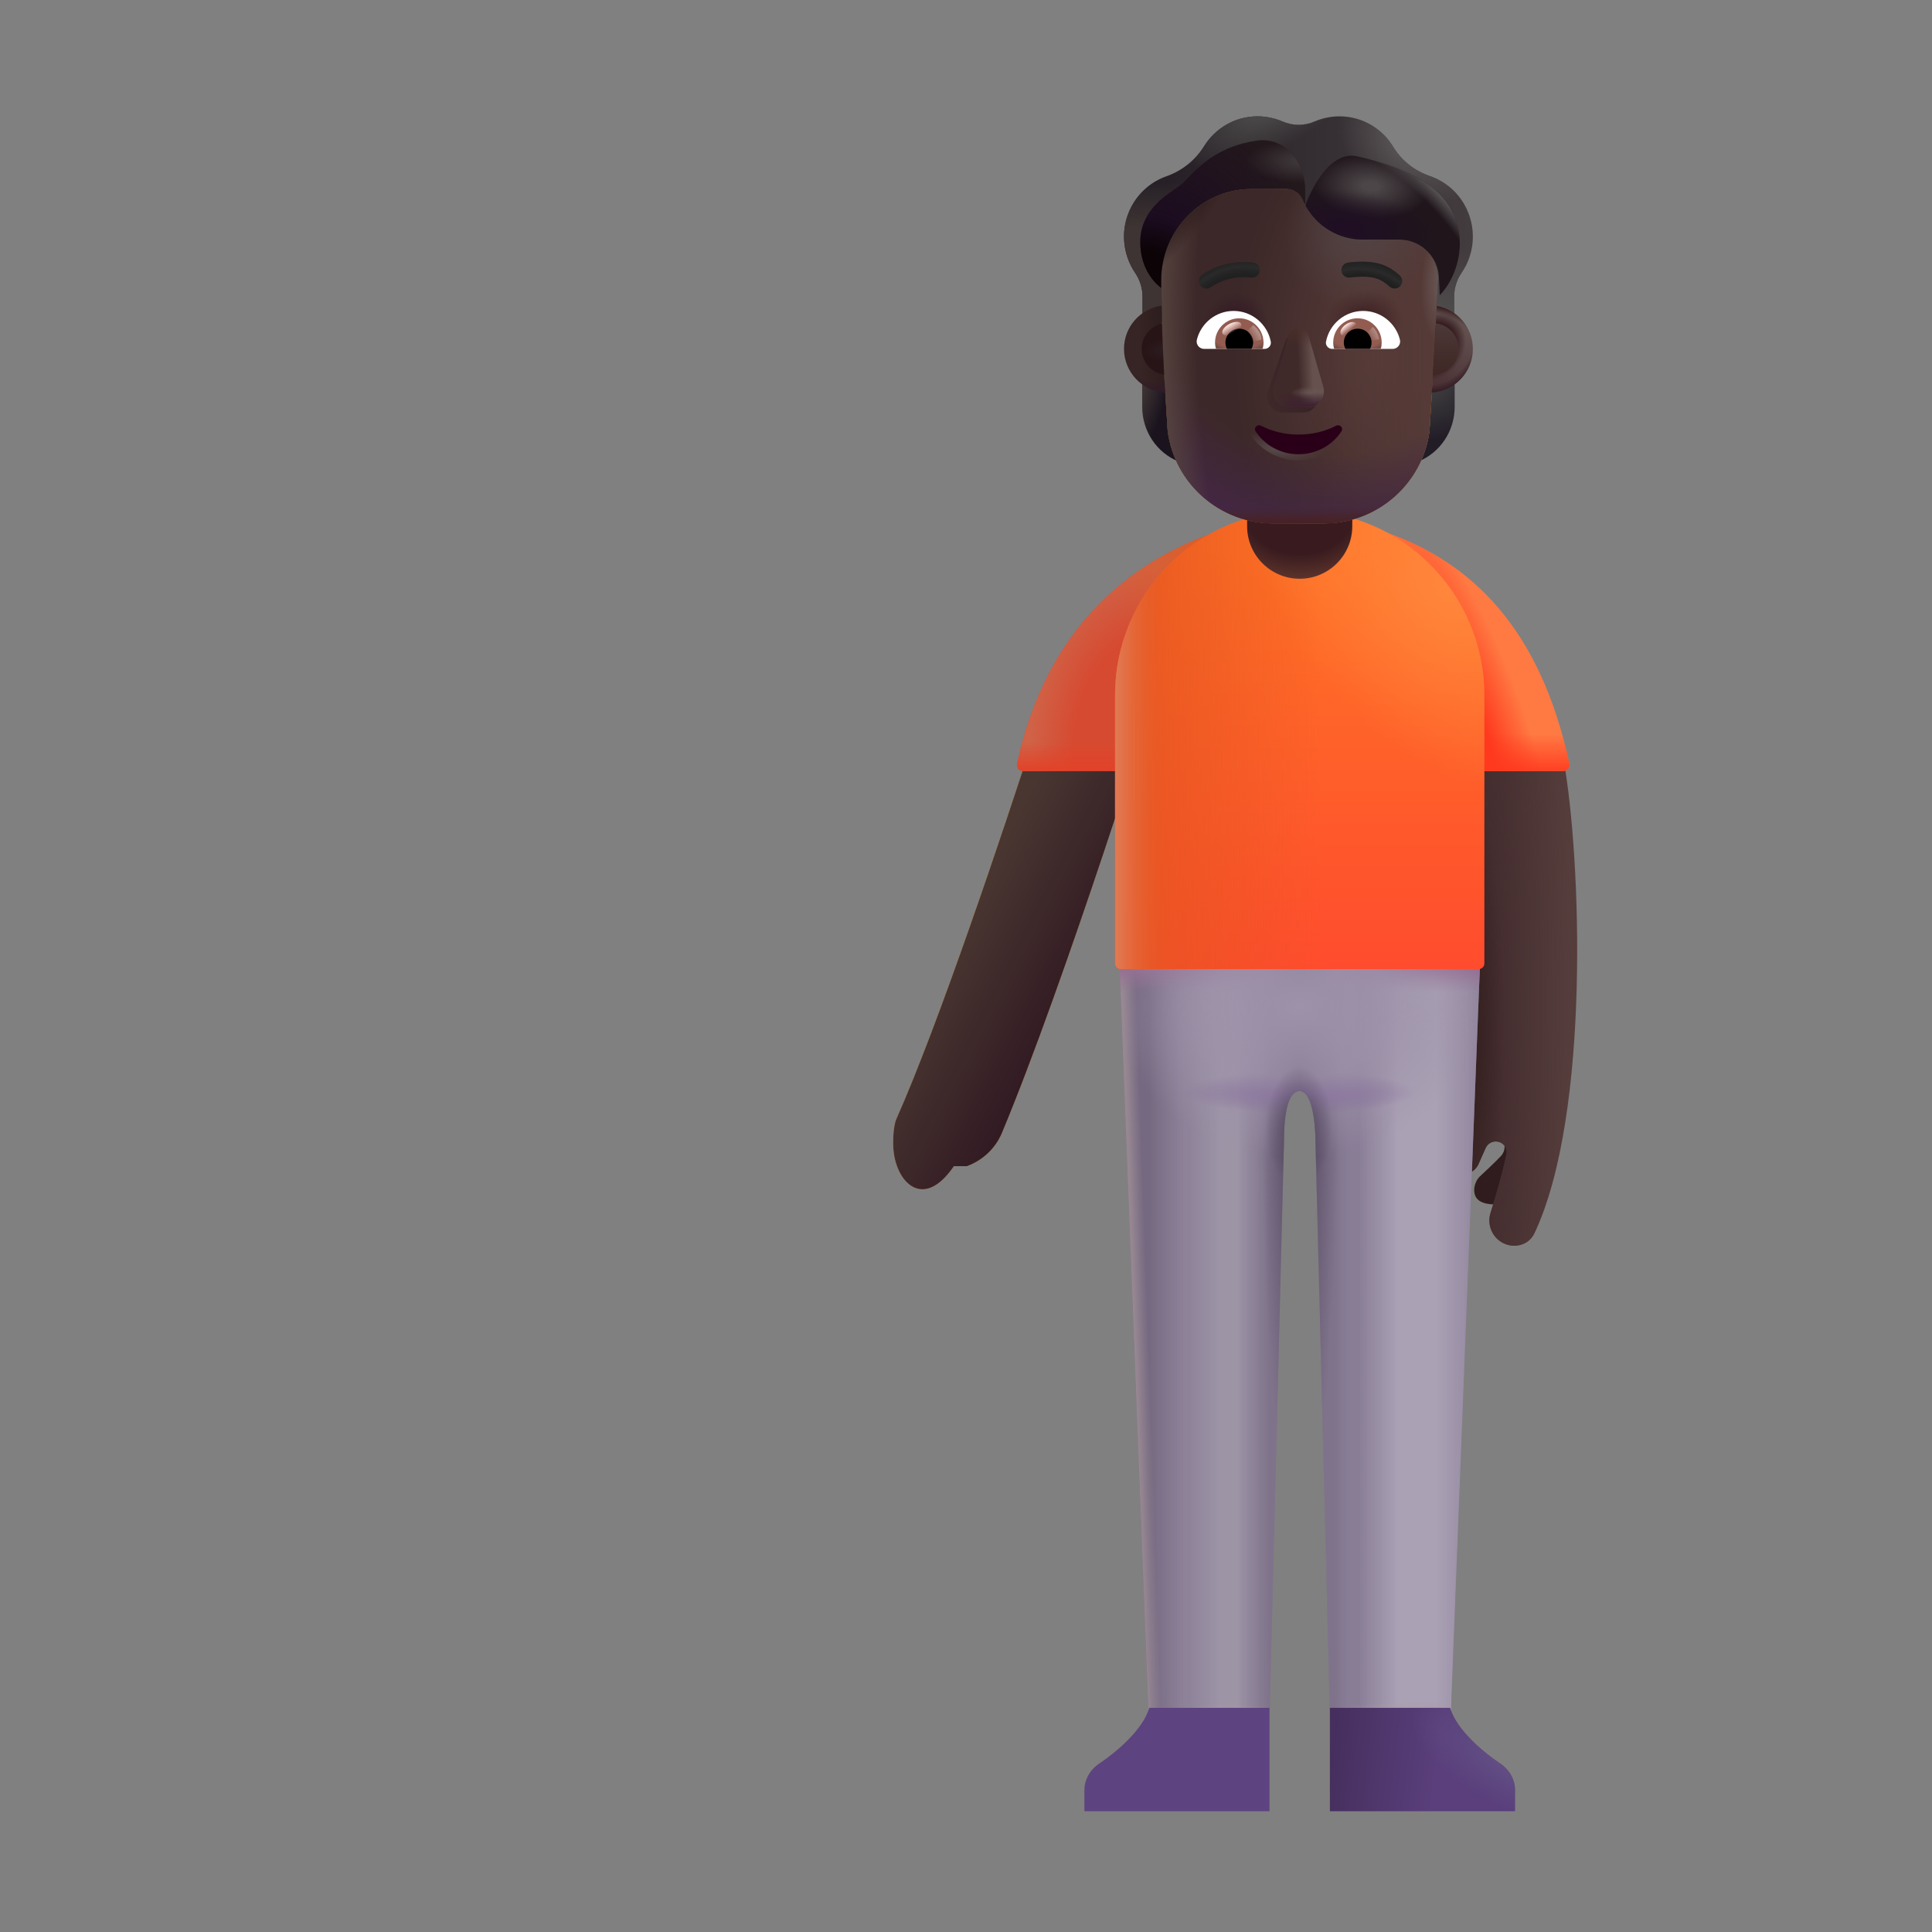 <svg width="32" height="32" viewBox="0 0 32 32" fill="none" xmlns="http://www.w3.org/2000/svg">
<rect x="0" y="0" width="32" height="32" fill="#808080" stroke="none"/>
<path d="M16.589 18.779C17.649 16.239 19.149 11.46 19.219 11.22L18.882 11.116C18.239 10.919 17.392 11.368 17.186 12.008C16.611 13.788 15.549 16.955 14.849 18.529C14.793 18.65 14.787 18.917 14.799 19.049C14.849 19.595 15.299 20.049 15.799 19.315H16.014C16.141 19.269 16.257 19.198 16.356 19.106C16.455 19.014 16.534 18.903 16.589 18.779Z" fill="url(#paint0_linear_4524_41427)"/>
<path d="M16.589 18.779C17.649 16.239 19.149 11.46 19.219 11.22L18.882 11.116C18.239 10.919 17.392 11.368 17.186 12.008C16.611 13.788 15.549 16.955 14.849 18.529C14.793 18.65 14.787 18.917 14.799 19.049C14.849 19.595 15.299 20.049 15.799 19.315H16.014C16.141 19.269 16.257 19.198 16.356 19.106C16.455 19.014 16.534 18.903 16.589 18.779Z" fill="url(#paint1_linear_4524_41427)"/>
<path d="M24.859 19.148C24.944 19.058 24.923 18.952 24.902 18.91H25.34L25.02 19.906C24.758 19.984 24.48 19.957 24.43 19.793C24.389 19.662 24.457 19.539 24.504 19.492C24.587 19.415 24.775 19.239 24.859 19.148Z" fill="#301C1E"/>
<path d="M25.414 20.429C26.352 18.447 26.183 14.171 25.901 12.605H24.229C24.301 15.031 24.074 17.859 23.935 19.128C23.924 19.231 23.968 19.331 24.051 19.393C24.201 19.504 24.415 19.448 24.49 19.278L24.607 19.015C24.645 18.929 24.743 18.886 24.833 18.916C24.917 18.944 24.97 19.029 24.952 19.117C24.891 19.416 24.78 19.795 24.688 20.09C24.623 20.297 24.726 20.521 24.927 20.603C25.113 20.679 25.328 20.611 25.414 20.429Z" fill="#553D3C"/>
<path d="M25.414 20.429C26.352 18.447 26.183 14.171 25.901 12.605H24.229C24.301 15.031 24.074 17.859 23.935 19.128C23.924 19.231 23.968 19.331 24.051 19.393C24.201 19.504 24.415 19.448 24.49 19.278L24.607 19.015C24.645 18.929 24.743 18.886 24.833 18.916C24.917 18.944 24.97 19.029 24.952 19.117C24.891 19.416 24.78 19.795 24.688 20.09C24.623 20.297 24.726 20.521 24.927 20.603C25.113 20.679 25.328 20.611 25.414 20.429Z" fill="url(#paint2_radial_4524_41427)"/>
<path d="M25.414 20.429C26.352 18.447 26.183 14.171 25.901 12.605H24.229C24.301 15.031 24.074 17.859 23.935 19.128C23.924 19.231 23.968 19.331 24.051 19.393C24.201 19.504 24.415 19.448 24.49 19.278L24.607 19.015C24.645 18.929 24.743 18.886 24.833 18.916C24.917 18.944 24.97 19.029 24.952 19.117C24.891 19.416 24.78 19.795 24.688 20.09C24.623 20.297 24.726 20.521 24.927 20.603C25.113 20.679 25.328 20.611 25.414 20.429Z" fill="url(#paint3_radial_4524_41427)"/>
<path d="M16.846 12.649C17.332 10.395 18.713 9.315 20.114 8.82V12.77H16.943C16.88 12.77 16.833 12.711 16.846 12.649Z" fill="#D64A31"/>
<path d="M16.846 12.649C17.332 10.395 18.713 9.315 20.114 8.82V12.77H16.943C16.88 12.77 16.833 12.711 16.846 12.649Z" fill="url(#paint4_radial_4524_41427)"/>
<path d="M16.846 12.649C17.332 10.395 18.713 9.315 20.114 8.82V12.77H16.943C16.88 12.77 16.833 12.711 16.846 12.649Z" fill="url(#paint5_radial_4524_41427)"/>
<path d="M16.846 12.649C17.332 10.395 18.713 9.315 20.114 8.82V12.77H16.943C16.88 12.77 16.833 12.711 16.846 12.649Z" fill="url(#paint6_linear_4524_41427)"/>
<path d="M25.994 12.649C25.508 10.395 24.366 9.315 22.965 8.82V12.77H25.897C25.96 12.77 26.008 12.711 25.994 12.649Z" fill="#FF7A43"/>
<path d="M25.994 12.649C25.508 10.395 24.366 9.315 22.965 8.82V12.77H25.897C25.96 12.77 26.008 12.711 25.994 12.649Z" fill="url(#paint7_radial_4524_41427)"/>
<path d="M25.994 12.649C25.508 10.395 24.366 9.315 22.965 8.82V12.77H25.897C25.96 12.77 26.008 12.711 25.994 12.649Z" fill="url(#paint8_linear_4524_41427)"/>
<path d="M18.543 16L19.027 28.453H21.027L21.266 18.93C21.266 18.602 21.294 18.07 21.527 18.07C21.739 18.07 21.79 18.625 21.789 18.93L22.027 28.379L24.027 28.453L24.512 16H18.543Z" fill="#756983"/>
<path d="M18.543 16L19.027 28.453H21.027L21.266 18.93C21.266 18.602 21.294 18.07 21.527 18.07C21.739 18.07 21.79 18.625 21.789 18.93L22.027 28.379L24.027 28.453L24.512 16H18.543Z" fill="url(#paint9_linear_4524_41427)"/>
<path d="M18.543 16L19.027 28.453H21.027L21.266 18.93C21.266 18.602 21.294 18.07 21.527 18.07C21.739 18.07 21.79 18.625 21.789 18.93L22.027 28.379L24.027 28.453L24.512 16H18.543Z" fill="url(#paint10_linear_4524_41427)"/>
<path d="M18.543 16L19.027 28.453H21.027L21.266 18.93C21.266 18.602 21.294 18.07 21.527 18.07C21.739 18.07 21.79 18.625 21.789 18.93L22.027 28.379L24.027 28.453L24.512 16H18.543Z" fill="url(#paint11_linear_4524_41427)"/>
<path d="M18.543 16L19.027 28.453H21.027L21.266 18.93C21.266 18.602 21.294 18.07 21.527 18.07C21.739 18.07 21.79 18.625 21.789 18.93L22.027 28.379L24.027 28.453L24.512 16H18.543Z" fill="url(#paint12_linear_4524_41427)"/>
<path d="M18.543 16L19.027 28.453H21.027L21.266 18.93C21.266 18.602 21.294 18.07 21.527 18.07C21.739 18.07 21.79 18.625 21.789 18.93L22.027 28.379L24.027 28.453L24.512 16H18.543Z" fill="url(#paint13_radial_4524_41427)"/>
<path d="M18.543 16L19.027 28.453H21.027L21.266 18.93C21.266 18.602 21.294 18.07 21.527 18.07C21.739 18.07 21.79 18.625 21.789 18.93L22.027 28.379L24.027 28.453L24.512 16H18.543Z" fill="url(#paint14_radial_4524_41427)"/>
<path d="M18.543 16L19.027 28.453H21.027L21.266 18.93C21.266 18.602 21.294 18.07 21.527 18.07C21.739 18.07 21.79 18.625 21.789 18.93L22.027 28.379L24.027 28.453L24.512 16H18.543Z" fill="url(#paint15_radial_4524_41427)"/>
<path d="M18.543 16L19.027 28.453H21.027L21.266 18.93C21.266 18.602 21.294 18.07 21.527 18.07C21.739 18.07 21.79 18.625 21.789 18.93L22.027 28.379L24.027 28.453L24.512 16H18.543Z" fill="url(#paint16_radial_4524_41427)"/>
<path d="M18.543 16L19.027 28.453H21.027L21.266 18.93C21.266 18.602 21.294 18.07 21.527 18.07C21.739 18.07 21.79 18.625 21.789 18.93L22.027 28.379L24.027 28.453L24.512 16H18.543Z" fill="url(#paint17_radial_4524_41427)"/>
<path d="M18.543 16L19.027 28.453H21.027L21.266 18.93C21.266 18.602 21.294 18.07 21.527 18.07C21.739 18.07 21.79 18.625 21.789 18.93L22.027 28.379L24.027 28.453L24.512 16H18.543Z" fill="url(#paint18_radial_4524_41427)"/>
<path d="M18.469 11.516C18.469 9.826 19.838 8.457 21.527 8.457C23.217 8.457 24.586 9.826 24.586 11.516V15.957C24.586 16.009 24.544 16.051 24.492 16.051H18.562C18.511 16.051 18.469 16.009 18.469 15.957V11.516Z" fill="url(#paint19_linear_4524_41427)"/>
<path d="M18.469 11.516C18.469 9.826 19.838 8.457 21.527 8.457C23.217 8.457 24.586 9.826 24.586 11.516V15.957C24.586 16.009 24.544 16.051 24.492 16.051H18.562C18.511 16.051 18.469 16.009 18.469 15.957V11.516Z" fill="url(#paint20_linear_4524_41427)"/>
<path d="M18.469 11.516C18.469 9.826 19.838 8.457 21.527 8.457C23.217 8.457 24.586 9.826 24.586 11.516V15.957C24.586 16.009 24.544 16.051 24.492 16.051H18.562C18.511 16.051 18.469 16.009 18.469 15.957V11.516Z" fill="url(#paint21_linear_4524_41427)"/>
<path d="M18.469 11.516C18.469 9.826 19.838 8.457 21.527 8.457C23.217 8.457 24.586 9.826 24.586 11.516V15.957C24.586 16.009 24.544 16.051 24.492 16.051H18.562C18.511 16.051 18.469 16.009 18.469 15.957V11.516Z" fill="url(#paint22_radial_4524_41427)"/>
<path d="M20.656 7.363H22.398V8.715C22.398 9.196 22.008 9.586 21.527 9.586C21.046 9.586 20.656 9.196 20.656 8.715V7.363Z" fill="url(#paint23_radial_4524_41427)"/>
<path d="M23.688 6.459C23.838 6.454 23.979 6.403 24.094 6.32V6.738C24.094 7.139 23.855 7.496 23.492 7.645C23.568 7.482 23.621 7.304 23.647 7.115L23.688 6.459Z" fill="url(#paint24_radial_4524_41427)"/>
<path d="M19.324 6.459C19.174 6.454 19.033 6.403 18.918 6.32V6.738C18.918 7.139 19.157 7.496 19.52 7.645C19.443 7.482 19.391 7.304 19.365 7.115L19.324 6.459Z" fill="url(#paint25_radial_4524_41427)"/>
<path d="M19.341 7.139C19.457 8.015 20.203 8.668 21.086 8.668H21.932C22.815 8.668 23.561 8.015 23.677 7.139C23.73 6.293 23.783 5.451 23.822 4.606C23.817 4.262 23.546 3.978 23.203 3.963H22.575C22.146 3.963 21.758 3.711 21.582 3.316C21.537 3.203 21.427 3.128 21.306 3.128H20.734C19.906 3.128 19.234 3.807 19.234 4.645C19.234 5.48 19.287 6.302 19.341 7.139Z" fill="url(#paint26_radial_4524_41427)"/>
<path d="M19.341 7.139C19.457 8.015 20.203 8.668 21.086 8.668H21.932C22.815 8.668 23.561 8.015 23.677 7.139C23.73 6.293 23.783 5.451 23.822 4.606C23.817 4.262 23.546 3.978 23.203 3.963H22.575C22.146 3.963 21.758 3.711 21.582 3.316C21.537 3.203 21.427 3.128 21.306 3.128H20.734C19.906 3.128 19.234 3.807 19.234 4.645C19.234 5.48 19.287 6.302 19.341 7.139Z" fill="url(#paint27_radial_4524_41427)"/>
<path d="M19.341 7.139C19.457 8.015 20.203 8.668 21.086 8.668H21.932C22.815 8.668 23.561 8.015 23.677 7.139C23.73 6.293 23.783 5.451 23.822 4.606C23.817 4.262 23.546 3.978 23.203 3.963H22.575C22.146 3.963 21.758 3.711 21.582 3.316C21.537 3.203 21.427 3.128 21.306 3.128H20.734C19.906 3.128 19.234 3.807 19.234 4.645C19.234 5.48 19.287 6.302 19.341 7.139Z" fill="url(#paint28_linear_4524_41427)"/>
<path d="M19.341 7.139C19.457 8.015 20.203 8.668 21.086 8.668H21.932C22.815 8.668 23.561 8.015 23.677 7.139C23.73 6.293 23.783 5.451 23.822 4.606C23.817 4.262 23.546 3.978 23.203 3.963H22.575C22.146 3.963 21.758 3.711 21.582 3.316C21.537 3.203 21.427 3.128 21.306 3.128H20.734C19.906 3.128 19.234 3.807 19.234 4.645C19.234 5.48 19.287 6.302 19.341 7.139Z" fill="url(#paint29_radial_4524_41427)"/>
<path d="M19.341 7.139C19.457 8.015 20.203 8.668 21.086 8.668H21.932C22.815 8.668 23.561 8.015 23.677 7.139C23.73 6.293 23.783 5.451 23.822 4.606C23.817 4.262 23.546 3.978 23.203 3.963H22.575C22.146 3.963 21.758 3.711 21.582 3.316C21.537 3.203 21.427 3.128 21.306 3.128H20.734C19.906 3.128 19.234 3.807 19.234 4.645C19.234 5.48 19.287 6.302 19.341 7.139Z" fill="url(#paint30_radial_4524_41427)"/>
<path d="M19.341 7.139C19.457 8.015 20.203 8.668 21.086 8.668H21.932C22.815 8.668 23.561 8.015 23.677 7.139C23.73 6.293 23.783 5.451 23.822 4.606C23.817 4.262 23.546 3.978 23.203 3.963H22.575C22.146 3.963 21.758 3.711 21.582 3.316C21.537 3.203 21.427 3.128 21.306 3.128H20.734C19.906 3.128 19.234 3.807 19.234 4.645C19.234 5.48 19.287 6.302 19.341 7.139Z" fill="url(#paint31_radial_4524_41427)"/>
<path d="M19.341 7.139C19.457 8.015 20.203 8.668 21.086 8.668H21.932C22.815 8.668 23.561 8.015 23.677 7.139C23.73 6.293 23.783 5.451 23.822 4.606C23.817 4.262 23.546 3.978 23.203 3.963H22.575C22.146 3.963 21.758 3.711 21.582 3.316C21.537 3.203 21.427 3.128 21.306 3.128H20.734C19.906 3.128 19.234 3.807 19.234 4.645C19.234 5.48 19.287 6.302 19.341 7.139Z" fill="url(#paint32_radial_4524_41427)"/>
<path d="M19.341 7.139C19.457 8.015 20.203 8.668 21.086 8.668H21.932C22.815 8.668 23.561 8.015 23.677 7.139C23.73 6.293 23.783 5.451 23.822 4.606C23.817 4.262 23.546 3.978 23.203 3.963H22.575C22.146 3.963 21.758 3.711 21.582 3.316C21.537 3.203 21.427 3.128 21.306 3.128H20.734C19.906 3.128 19.234 3.807 19.234 4.645C19.234 5.48 19.287 6.302 19.341 7.139Z" fill="url(#paint33_radial_4524_41427)"/>
<path d="M19.341 7.139C19.457 8.015 20.203 8.668 21.086 8.668H21.932C22.815 8.668 23.561 8.015 23.677 7.139C23.73 6.293 23.783 5.451 23.822 4.606C23.817 4.262 23.546 3.978 23.203 3.963H22.575C22.146 3.963 21.758 3.711 21.582 3.316C21.537 3.203 21.427 3.128 21.306 3.128H20.734C19.906 3.128 19.234 3.807 19.234 4.645C19.234 5.48 19.287 6.302 19.341 7.139Z" fill="url(#paint34_radial_4524_41427)"/>
<path d="M19.341 7.139C19.457 8.015 20.203 8.668 21.086 8.668H21.932C22.815 8.668 23.561 8.015 23.677 7.139C23.73 6.293 23.783 5.451 23.822 4.606C23.817 4.262 23.546 3.978 23.203 3.963H22.575C22.146 3.963 21.758 3.711 21.582 3.316C21.537 3.203 21.427 3.128 21.306 3.128H20.734C19.906 3.128 19.234 3.807 19.234 4.645C19.234 5.48 19.287 6.302 19.341 7.139Z" fill="url(#paint35_radial_4524_41427)"/>
<path d="M19.341 7.139C19.457 8.015 20.203 8.668 21.086 8.668H21.932C22.815 8.668 23.561 8.015 23.677 7.139C23.73 6.293 23.783 5.451 23.822 4.606C23.817 4.262 23.546 3.978 23.203 3.963H22.575C22.146 3.963 21.758 3.711 21.582 3.316C21.537 3.203 21.427 3.128 21.306 3.128H20.734C19.906 3.128 19.234 3.807 19.234 4.645C19.234 5.48 19.287 6.302 19.341 7.139Z" fill="url(#paint36_linear_4524_41427)"/>
<path d="M21.288 5.665L21.003 6.49C20.955 6.66 21.072 6.83 21.237 6.83H21.59C21.756 6.83 21.872 6.657 21.824 6.49L21.585 5.665C21.534 5.482 21.342 5.482 21.288 5.665Z" fill="#331E24"/>
<path d="M21.288 5.665L21.003 6.49C20.955 6.66 21.072 6.83 21.237 6.83H21.59C21.756 6.83 21.872 6.657 21.824 6.49L21.585 5.665C21.534 5.482 21.342 5.482 21.288 5.665Z" fill="url(#paint37_radial_4524_41427)"/>
<path d="M21.336 5.577L21.097 6.402C21.048 6.572 21.165 6.742 21.331 6.742H21.684C21.849 6.742 21.966 6.569 21.918 6.402L21.679 5.577C21.628 5.394 21.389 5.394 21.336 5.577Z" fill="#402929"/>
<path d="M21.336 5.577L21.097 6.402C21.048 6.572 21.165 6.742 21.331 6.742H21.684C21.849 6.742 21.966 6.569 21.918 6.402L21.679 5.577C21.628 5.394 21.389 5.394 21.336 5.577Z" fill="url(#paint38_linear_4524_41427)"/>
<path d="M21.336 5.577L21.097 6.402C21.048 6.572 21.165 6.742 21.331 6.742H21.684C21.849 6.742 21.966 6.569 21.918 6.402L21.679 5.577C21.628 5.394 21.389 5.394 21.336 5.577Z" fill="url(#paint39_radial_4524_41427)"/>
<path d="M21.336 5.577L21.097 6.402C21.048 6.572 21.165 6.742 21.331 6.742H21.684C21.849 6.742 21.966 6.569 21.918 6.402L21.679 5.577C21.628 5.394 21.389 5.394 21.336 5.577Z" fill="url(#paint40_linear_4524_41427)"/>
<path d="M21.336 5.577L21.097 6.402C21.048 6.572 21.165 6.742 21.331 6.742H21.684C21.849 6.742 21.966 6.569 21.918 6.402L21.679 5.577C21.628 5.394 21.389 5.394 21.336 5.577Z" fill="url(#paint41_radial_4524_41427)"/>
<path d="M21.336 5.577L21.097 6.402C21.048 6.572 21.165 6.742 21.331 6.742H21.684C21.849 6.742 21.966 6.569 21.918 6.402L21.679 5.577C21.628 5.394 21.389 5.394 21.336 5.577Z" fill="url(#paint42_linear_4524_41427)"/>
<path fill-rule="evenodd" clip-rule="evenodd" d="M22.282 6.995C22.33 7.045 22.348 7.128 22.3 7.2C22.132 7.455 21.839 7.624 21.506 7.624C21.173 7.624 20.881 7.455 20.712 7.201C20.663 7.128 20.683 7.045 20.73 6.996C20.775 6.948 20.854 6.923 20.929 6.962L20.93 6.962C21.096 7.048 21.294 7.098 21.506 7.098C21.721 7.098 21.916 7.048 22.082 6.962L22.083 6.962C22.156 6.924 22.235 6.946 22.282 6.995Z" fill="url(#paint43_radial_4524_41427)"/>
<path d="M21.507 7.198C21.28 7.198 21.066 7.145 20.886 7.051C20.824 7.02 20.758 7.089 20.797 7.145C20.947 7.373 21.209 7.524 21.507 7.524C21.806 7.524 22.068 7.373 22.218 7.145C22.257 7.087 22.191 7.02 22.129 7.051C21.949 7.145 21.738 7.198 21.507 7.198Z" fill="url(#paint44_radial_4524_41427)"/>
<path d="M23.686 2.916C23.916 2.996 24.124 3.157 24.255 3.388C24.464 3.757 24.433 4.197 24.207 4.522C24.128 4.638 24.086 4.775 24.086 4.915V5.448C24.002 5.389 23.891 5.346 23.786 5.328L23.821 4.606C23.817 4.262 23.545 3.978 23.202 3.964H22.574C22.145 3.964 21.757 3.711 21.581 3.316C21.536 3.203 21.426 3.128 21.305 3.128H20.733C19.905 3.128 19.234 3.807 19.234 4.645L19.247 5.335C19.133 5.352 19.014 5.39 18.924 5.453V4.915C18.924 4.775 18.881 4.638 18.803 4.522C18.588 4.207 18.55 3.783 18.738 3.424C18.869 3.176 19.081 3.003 19.322 2.919C19.579 2.827 19.798 2.654 19.943 2.42C20.129 2.124 20.455 1.927 20.829 1.927C20.974 1.927 21.112 1.958 21.241 2.011C21.412 2.086 21.605 2.086 21.776 2.011C21.902 1.958 22.041 1.927 22.186 1.927C22.564 1.927 22.895 2.131 23.078 2.435C23.217 2.663 23.433 2.83 23.686 2.916Z" fill="url(#paint45_linear_4524_41427)"/>
<path d="M23.686 2.916C23.916 2.996 24.124 3.157 24.255 3.388C24.464 3.757 24.433 4.197 24.207 4.522C24.128 4.638 24.086 4.775 24.086 4.915V5.448C24.002 5.389 23.891 5.346 23.786 5.328L23.821 4.606C23.817 4.262 23.545 3.978 23.202 3.964H22.574C22.145 3.964 21.757 3.711 21.581 3.316C21.536 3.203 21.426 3.128 21.305 3.128H20.733C19.905 3.128 19.234 3.807 19.234 4.645L19.247 5.335C19.133 5.352 19.014 5.39 18.924 5.453V4.915C18.924 4.775 18.881 4.638 18.803 4.522C18.588 4.207 18.55 3.783 18.738 3.424C18.869 3.176 19.081 3.003 19.322 2.919C19.579 2.827 19.798 2.654 19.943 2.42C20.129 2.124 20.455 1.927 20.829 1.927C20.974 1.927 21.112 1.958 21.241 2.011C21.412 2.086 21.605 2.086 21.776 2.011C21.902 1.958 22.041 1.927 22.186 1.927C22.564 1.927 22.895 2.131 23.078 2.435C23.217 2.663 23.433 2.83 23.686 2.916Z" fill="url(#paint46_radial_4524_41427)"/>
<path d="M23.686 2.916C23.916 2.996 24.124 3.157 24.255 3.388C24.464 3.757 24.433 4.197 24.207 4.522C24.128 4.638 24.086 4.775 24.086 4.915V5.448C24.002 5.389 23.891 5.346 23.786 5.328L23.821 4.606C23.817 4.262 23.545 3.978 23.202 3.964H22.574C22.145 3.964 21.757 3.711 21.581 3.316C21.536 3.203 21.426 3.128 21.305 3.128H20.733C19.905 3.128 19.234 3.807 19.234 4.645L19.247 5.335C19.133 5.352 19.014 5.39 18.924 5.453V4.915C18.924 4.775 18.881 4.638 18.803 4.522C18.588 4.207 18.55 3.783 18.738 3.424C18.869 3.176 19.081 3.003 19.322 2.919C19.579 2.827 19.798 2.654 19.943 2.42C20.129 2.124 20.455 1.927 20.829 1.927C20.974 1.927 21.112 1.958 21.241 2.011C21.412 2.086 21.605 2.086 21.776 2.011C21.902 1.958 22.041 1.927 22.186 1.927C22.564 1.927 22.895 2.131 23.078 2.435C23.217 2.663 23.433 2.83 23.686 2.916Z" fill="url(#paint47_radial_4524_41427)"/>
<path d="M23.686 2.916C23.916 2.996 24.124 3.157 24.255 3.388C24.464 3.757 24.433 4.197 24.207 4.522C24.128 4.638 24.086 4.775 24.086 4.915V5.448C24.002 5.389 23.891 5.346 23.786 5.328L23.821 4.606C23.817 4.262 23.545 3.978 23.202 3.964H22.574C22.145 3.964 21.757 3.711 21.581 3.316C21.536 3.203 21.426 3.128 21.305 3.128H20.733C19.905 3.128 19.234 3.807 19.234 4.645L19.247 5.335C19.133 5.352 19.014 5.39 18.924 5.453V4.915C18.924 4.775 18.881 4.638 18.803 4.522C18.588 4.207 18.55 3.783 18.738 3.424C18.869 3.176 19.081 3.003 19.322 2.919C19.579 2.827 19.798 2.654 19.943 2.42C20.129 2.124 20.455 1.927 20.829 1.927C20.974 1.927 21.112 1.958 21.241 2.011C21.412 2.086 21.605 2.086 21.776 2.011C21.902 1.958 22.041 1.927 22.186 1.927C22.564 1.927 22.895 2.131 23.078 2.435C23.217 2.663 23.433 2.83 23.686 2.916Z" fill="url(#paint48_radial_4524_41427)"/>
<path d="M23.686 2.916C23.916 2.996 24.124 3.157 24.255 3.388C24.464 3.757 24.433 4.197 24.207 4.522C24.128 4.638 24.086 4.775 24.086 4.915V5.448C24.002 5.389 23.891 5.346 23.786 5.328L23.821 4.606C23.817 4.262 23.545 3.978 23.202 3.964H22.574C22.145 3.964 21.757 3.711 21.581 3.316C21.536 3.203 21.426 3.128 21.305 3.128H20.733C19.905 3.128 19.234 3.807 19.234 4.645L19.247 5.335C19.133 5.352 19.014 5.39 18.924 5.453V4.915C18.924 4.775 18.881 4.638 18.803 4.522C18.588 4.207 18.55 3.783 18.738 3.424C18.869 3.176 19.081 3.003 19.322 2.919C19.579 2.827 19.798 2.654 19.943 2.42C20.129 2.124 20.455 1.927 20.829 1.927C20.974 1.927 21.112 1.958 21.241 2.011C21.412 2.086 21.605 2.086 21.776 2.011C21.902 1.958 22.041 1.927 22.186 1.927C22.564 1.927 22.895 2.131 23.078 2.435C23.217 2.663 23.433 2.83 23.686 2.916Z" fill="url(#paint49_radial_4524_41427)"/>
<path d="M23.181 4.56C23.102 4.492 23.011 4.419 22.872 4.376C22.736 4.333 22.565 4.321 22.328 4.35C22.26 4.358 22.211 4.42 22.22 4.489C22.228 4.557 22.29 4.605 22.358 4.597C22.574 4.571 22.707 4.584 22.798 4.613C22.887 4.641 22.947 4.686 23.017 4.748C23.069 4.793 23.148 4.788 23.193 4.736C23.238 4.684 23.233 4.605 23.181 4.56Z" fill="#202020"/>
<path d="M23.181 4.56C23.102 4.492 23.011 4.419 22.872 4.376C22.736 4.333 22.565 4.321 22.328 4.35C22.26 4.358 22.211 4.42 22.22 4.489C22.228 4.557 22.29 4.605 22.358 4.597C22.574 4.571 22.707 4.584 22.798 4.613C22.887 4.641 22.947 4.686 23.017 4.748C23.069 4.793 23.148 4.788 23.193 4.736C23.238 4.684 23.233 4.605 23.181 4.56Z" fill="url(#paint50_radial_4524_41427)"/>
<path d="M19.974 4.511C20.015 4.487 20.073 4.456 20.147 4.427C20.294 4.37 20.504 4.319 20.755 4.35C20.823 4.359 20.872 4.421 20.863 4.489C20.855 4.557 20.793 4.606 20.725 4.597C20.523 4.573 20.355 4.613 20.238 4.659C20.179 4.682 20.133 4.707 20.102 4.725C20.087 4.734 20.076 4.742 20.069 4.747L20.061 4.752L20.06 4.753C20.006 4.795 19.928 4.785 19.886 4.731C19.843 4.676 19.853 4.598 19.907 4.556L19.974 4.511Z" fill="#202020"/>
<path d="M19.974 4.511C20.015 4.487 20.073 4.456 20.147 4.427C20.294 4.37 20.504 4.319 20.755 4.35C20.823 4.359 20.872 4.421 20.863 4.489C20.855 4.557 20.793 4.606 20.725 4.597C20.523 4.573 20.355 4.613 20.238 4.659C20.179 4.682 20.133 4.707 20.102 4.725C20.087 4.734 20.076 4.742 20.069 4.747L20.061 4.752L20.06 4.753C20.006 4.795 19.928 4.785 19.886 4.731C19.843 4.676 19.853 4.598 19.907 4.556L19.974 4.511Z" fill="url(#paint51_radial_4524_41427)"/>
<path d="M21.608 3.377C21.598 3.357 21.588 3.336 21.579 3.316C21.534 3.202 21.424 3.128 21.303 3.128H20.731C19.903 3.128 19.231 3.807 19.231 4.645V4.768C19.079 4.652 18.887 4.407 18.887 4.011C18.887 3.529 19.238 3.286 19.462 3.131C19.525 3.087 19.578 3.05 19.61 3.017C19.624 3.003 19.639 2.988 19.655 2.97C19.811 2.804 20.091 2.507 20.579 2.378C20.657 2.357 20.734 2.342 20.81 2.33C21.278 2.26 21.618 2.679 21.618 3.152V3.371L21.608 3.377Z" fill="#23181C"/>
<path d="M21.608 3.377C21.598 3.357 21.588 3.336 21.579 3.316C21.534 3.202 21.424 3.128 21.303 3.128H20.731C19.903 3.128 19.231 3.807 19.231 4.645V4.768C19.079 4.652 18.887 4.407 18.887 4.011C18.887 3.529 19.238 3.286 19.462 3.131C19.525 3.087 19.578 3.05 19.61 3.017C19.624 3.003 19.639 2.988 19.655 2.97C19.811 2.804 20.091 2.507 20.579 2.378C20.657 2.357 20.734 2.342 20.81 2.33C21.278 2.26 21.618 2.679 21.618 3.152V3.371L21.608 3.377Z" fill="url(#paint52_radial_4524_41427)"/>
<path d="M21.608 3.377C21.598 3.357 21.588 3.336 21.579 3.316C21.534 3.202 21.424 3.128 21.303 3.128H20.731C19.903 3.128 19.231 3.807 19.231 4.645V4.768C19.079 4.652 18.887 4.407 18.887 4.011C18.887 3.529 19.238 3.286 19.462 3.131C19.525 3.087 19.578 3.05 19.61 3.017C19.624 3.003 19.639 2.988 19.655 2.97C19.811 2.804 20.091 2.507 20.579 2.378C20.657 2.357 20.734 2.342 20.81 2.33C21.278 2.26 21.618 2.679 21.618 3.152V3.371L21.608 3.377Z" fill="url(#paint53_radial_4524_41427)"/>
<path d="M23.847 4.891L23.834 4.608C23.829 4.265 23.546 3.982 23.203 3.968H22.575C22.175 3.968 21.812 3.75 21.621 3.402L21.621 3.402C21.621 3.402 21.944 2.469 22.481 2.59C22.873 2.678 23.292 2.817 23.613 3.026C24.396 3.537 24.259 4.458 23.847 4.891Z" fill="#1F151B"/>
<path d="M23.847 4.891L23.834 4.608C23.829 4.265 23.546 3.982 23.203 3.968H22.575C22.175 3.968 21.812 3.75 21.621 3.402L21.621 3.402C21.621 3.402 21.944 2.469 22.481 2.59C22.873 2.678 23.292 2.817 23.613 3.026C24.396 3.537 24.259 4.458 23.847 4.891Z" fill="url(#paint54_radial_4524_41427)"/>
<path d="M23.847 4.891L23.834 4.608C23.829 4.265 23.546 3.982 23.203 3.968H22.575C22.175 3.968 21.812 3.75 21.621 3.402L21.621 3.402C21.621 3.402 21.944 2.469 22.481 2.59C22.873 2.678 23.292 2.817 23.613 3.026C24.396 3.537 24.259 4.458 23.847 4.891Z" fill="url(#paint55_radial_4524_41427)"/>
<path d="M23.847 4.891L23.834 4.608C23.829 4.265 23.546 3.982 23.203 3.968H22.575C22.175 3.968 21.812 3.75 21.621 3.402L21.621 3.402C21.621 3.402 21.944 2.469 22.481 2.59C22.873 2.678 23.292 2.817 23.613 3.026C24.396 3.537 24.259 4.458 23.847 4.891Z" fill="url(#paint56_radial_4524_41427)"/>
<path d="M22.578 5.15C22.872 5.15 23.119 5.353 23.187 5.626C23.207 5.704 23.146 5.779 23.066 5.779H22.065C22.001 5.779 21.95 5.72 21.963 5.657C22.019 5.369 22.273 5.15 22.578 5.15Z" fill="white"/>
<path d="M22.485 5.272C22.707 5.272 22.885 5.453 22.885 5.673C22.885 5.709 22.88 5.746 22.87 5.779H22.097C22.087 5.744 22.082 5.709 22.082 5.673C22.082 5.453 22.262 5.272 22.485 5.272Z" fill="url(#paint57_radial_4524_41427)"/>
<path d="M22.258 5.673C22.258 5.546 22.36 5.444 22.487 5.444C22.615 5.444 22.717 5.546 22.717 5.673C22.717 5.712 22.708 5.748 22.691 5.779H22.285C22.267 5.748 22.258 5.712 22.258 5.673Z" fill="black"/>
<path d="M22.457 5.357C22.485 5.395 22.426 5.442 22.358 5.493C22.29 5.543 22.24 5.579 22.212 5.541C22.183 5.503 22.215 5.431 22.283 5.38C22.35 5.329 22.428 5.319 22.457 5.357Z" fill="url(#paint58_linear_4524_41427)"/>
<path d="M22.841 5.62C22.826 5.516 22.766 5.439 22.738 5.413L22.621 5.54L22.674 5.643L22.841 5.62Z" fill="url(#paint59_linear_4524_41427)"/>
<path d="M20.432 5.15C20.139 5.15 19.892 5.353 19.824 5.626C19.804 5.704 19.864 5.779 19.944 5.779H20.946C21.01 5.779 21.061 5.72 21.048 5.657C20.991 5.369 20.736 5.15 20.432 5.15Z" fill="white"/>
<path d="M20.526 5.272C20.303 5.272 20.125 5.453 20.125 5.673C20.125 5.71 20.131 5.746 20.14 5.779H20.913C20.923 5.744 20.928 5.71 20.928 5.673C20.926 5.453 20.748 5.272 20.526 5.272Z" fill="url(#paint60_radial_4524_41427)"/>
<path d="M20.756 5.673C20.756 5.546 20.654 5.444 20.526 5.444C20.399 5.444 20.297 5.546 20.297 5.673C20.297 5.712 20.306 5.748 20.322 5.779H20.729C20.745 5.748 20.756 5.712 20.756 5.673Z" fill="black"/>
<path d="M20.892 5.626C20.892 5.496 20.787 5.41 20.758 5.384L20.629 5.509L20.708 5.671L20.892 5.626Z" fill="url(#paint61_linear_4524_41427)"/>
<ellipse cx="20.403" cy="5.444" rx="0.174" ry="0.088" transform="rotate(-27.914 20.403 5.444)" fill="url(#paint62_linear_4524_41427)"/>
<path d="M23.715 6.5C23.744 6.022 23.773 5.545 23.798 5.067C24.137 5.127 24.395 5.423 24.395 5.779C24.395 6.163 24.094 6.478 23.715 6.5Z" fill="url(#paint63_linear_4524_41427)"/>
<path d="M23.715 6.5C23.744 6.022 23.773 5.545 23.798 5.067C24.137 5.127 24.395 5.423 24.395 5.779C24.395 6.163 24.094 6.478 23.715 6.5Z" fill="url(#paint64_radial_4524_41427)"/>
<path d="M23.715 6.5C23.744 6.022 23.773 5.545 23.798 5.067C24.137 5.127 24.395 5.423 24.395 5.779C24.395 6.163 24.094 6.478 23.715 6.5Z" fill="url(#paint65_radial_4524_41427)"/>
<path d="M23.715 6.5C23.744 6.022 23.773 5.545 23.798 5.067C24.137 5.127 24.395 5.423 24.395 5.779C24.395 6.163 24.094 6.478 23.715 6.5Z" fill="url(#paint66_radial_4524_41427)"/>
<path d="M19.238 5.063C18.887 5.113 18.617 5.414 18.617 5.779C18.617 6.164 18.919 6.479 19.3 6.5C19.271 6.02 19.247 5.543 19.238 5.063Z" fill="url(#paint67_linear_4524_41427)"/>
<path d="M19.238 5.063C18.887 5.113 18.617 5.414 18.617 5.779C18.617 6.164 18.919 6.479 19.3 6.5C19.271 6.02 19.247 5.543 19.238 5.063Z" fill="url(#paint68_radial_4524_41427)"/>
<path d="M19.245 5.36C19.053 5.403 18.91 5.574 18.91 5.779C18.91 5.996 19.072 6.176 19.282 6.204C19.267 5.923 19.253 5.642 19.245 5.36Z" fill="url(#paint69_radial_4524_41427)"/>
<path d="M23.734 6.208C23.752 5.923 23.768 5.638 23.784 5.354C23.996 5.38 24.159 5.56 24.159 5.779C24.159 6.015 23.969 6.206 23.734 6.208Z" fill="url(#paint70_linear_4524_41427)"/>
<path d="M17.961 29.642V30H21.027V28.287H19.035C18.933 28.654 18.461 29.041 18.219 29.201C18.032 29.324 17.961 29.502 17.961 29.642Z" fill="#5D4480"/>
<path d="M25.094 29.642V30H22.027V28.287H24.02C24.121 28.654 24.594 29.041 24.836 29.201C25.023 29.324 25.094 29.502 25.094 29.642Z" fill="url(#paint71_linear_4524_41427)"/>
<path d="M25.094 29.642V30H22.027V28.287H24.02C24.121 28.654 24.594 29.041 24.836 29.201C25.023 29.324 25.094 29.502 25.094 29.642Z" fill="url(#paint72_radial_4524_41427)"/>
<defs>
<linearGradient id="paint0_linear_4524_41427" x1="17.006" y1="13.418" x2="19.008" y2="14.336" gradientUnits="userSpaceOnUse">
<stop stop-color="#E6961C"/>
<stop offset="1" stop-color="#BF7329"/>
</linearGradient>
<linearGradient id="paint1_linear_4524_41427" x1="16.656" y1="13.864" x2="18.543" y2="14.84" gradientUnits="userSpaceOnUse">
<stop stop-color="#493631"/>
<stop offset="1" stop-color="#321B23"/>
</linearGradient>
<radialGradient id="paint2_radial_4524_41427" cx="0" cy="0" r="1" gradientUnits="userSpaceOnUse" gradientTransform="translate(24.398 16.619) scale(1.609 15.414)">
<stop offset="0.101" stop-color="#412A2C"/>
<stop offset="1" stop-color="#412A2C" stop-opacity="0"/>
</radialGradient>
<radialGradient id="paint3_radial_4524_41427" cx="0" cy="0" r="1" gradientUnits="userSpaceOnUse" gradientTransform="translate(24.195 17.137) scale(0.719 4.578)">
<stop offset="0.087" stop-color="#321E1D"/>
<stop offset="1" stop-color="#321E1D" stop-opacity="0"/>
</radialGradient>
<radialGradient id="paint4_radial_4524_41427" cx="0" cy="0" r="1" gradientUnits="userSpaceOnUse" gradientTransform="translate(19.039 12.512) rotate(180) scale(1.983 3.094)">
<stop offset="0.638" stop-color="#D06246" stop-opacity="0"/>
<stop offset="1" stop-color="#D06246"/>
</radialGradient>
<radialGradient id="paint5_radial_4524_41427" cx="0" cy="0" r="1" gradientUnits="userSpaceOnUse" gradientTransform="translate(20.088 8.82) rotate(140.755) scale(1.957 1.503)">
<stop stop-color="#DE5D25"/>
<stop offset="1" stop-color="#DE5D25" stop-opacity="0"/>
</radialGradient>
<linearGradient id="paint6_linear_4524_41427" x1="17.992" y1="12.77" x2="17.992" y2="12.293" gradientUnits="userSpaceOnUse">
<stop stop-color="#E24228"/>
<stop offset="1" stop-color="#E24228" stop-opacity="0"/>
</linearGradient>
<radialGradient id="paint7_radial_4524_41427" cx="0" cy="0" r="1" gradientUnits="userSpaceOnUse" gradientTransform="translate(24.321 11.965) rotate(-19.654) scale(0.929 3.854)">
<stop offset="0.251" stop-color="#FF391E"/>
<stop offset="1" stop-color="#FF391E" stop-opacity="0"/>
</radialGradient>
<linearGradient id="paint8_linear_4524_41427" x1="25.274" y1="12.855" x2="25.274" y2="12.152" gradientUnits="userSpaceOnUse">
<stop stop-color="#FF381E"/>
<stop offset="1" stop-color="#FF381E" stop-opacity="0"/>
</linearGradient>
<linearGradient id="paint9_linear_4524_41427" x1="18.868" y1="24.215" x2="19.095" y2="24.207" gradientUnits="userSpaceOnUse">
<stop stop-color="#A5949B"/>
<stop offset="1" stop-color="#A5949B" stop-opacity="0"/>
</linearGradient>
<linearGradient id="paint10_linear_4524_41427" x1="21.017" y1="24.166" x2="19.017" y2="24.166" gradientUnits="userSpaceOnUse">
<stop stop-color="#9E92AA" stop-opacity="0.5"/>
<stop offset="0.26" stop-color="#AAA1B4"/>
<stop offset="0.411" stop-color="#AAA1B4"/>
<stop offset="0.74" stop-color="#9E92AA" stop-opacity="0.8"/>
<stop offset="1" stop-color="#9E92AA" stop-opacity="0.2"/>
</linearGradient>
<linearGradient id="paint11_linear_4524_41427" x1="24.517" y1="24.166" x2="22.017" y2="24.166" gradientUnits="userSpaceOnUse">
<stop stop-color="#ABA1B5" stop-opacity="0.2"/>
<stop offset="0.292" stop-color="#AAA1B4"/>
<stop offset="0.469" stop-color="#AAA1B4"/>
<stop offset="0.542" stop-color="#AAA1B4"/>
<stop offset="0.807" stop-color="#ABA1B5" stop-opacity="0"/>
<stop offset="0.958" stop-color="#261F2C" stop-opacity="0.1"/>
</linearGradient>
<linearGradient id="paint12_linear_4524_41427" x1="21.527" y1="16" x2="21.527" y2="16.434" gradientUnits="userSpaceOnUse">
<stop stop-color="#966D92"/>
<stop offset="1" stop-color="#966D92" stop-opacity="0"/>
</linearGradient>
<radialGradient id="paint13_radial_4524_41427" cx="0" cy="0" r="1" gradientUnits="userSpaceOnUse" gradientTransform="translate(23.603 28.453) rotate(-90) scale(0.27 1.859)">
<stop stop-color="#AA9BA7"/>
<stop offset="1" stop-color="#AA9BA7" stop-opacity="0"/>
</radialGradient>
<radialGradient id="paint14_radial_4524_41427" cx="0" cy="0" r="1" gradientUnits="userSpaceOnUse" gradientTransform="translate(21.527 18.09) rotate(90) scale(7.077 0.635)">
<stop stop-color="#4E425A"/>
<stop offset="1" stop-color="#4E425A" stop-opacity="0"/>
</radialGradient>
<radialGradient id="paint15_radial_4524_41427" cx="0" cy="0" r="1" gradientUnits="userSpaceOnUse" gradientTransform="translate(21.527 18.09) rotate(-90) scale(0.359 1.919)">
<stop stop-color="#704C8E"/>
<stop offset="1" stop-color="#704C8E" stop-opacity="0"/>
</radialGradient>
<radialGradient id="paint16_radial_4524_41427" cx="0" cy="0" r="1" gradientUnits="userSpaceOnUse" gradientTransform="translate(21.517 16.666) rotate(-90) scale(2.5 3.04)">
<stop stop-color="#9E92AA"/>
<stop offset="0.481" stop-color="#9E92AA" stop-opacity="0.8"/>
<stop offset="1" stop-color="#9E92AA" stop-opacity="0"/>
</radialGradient>
<radialGradient id="paint17_radial_4524_41427" cx="0" cy="0" r="1" gradientUnits="userSpaceOnUse" gradientTransform="translate(20.322 28.543) rotate(-90) scale(0.328 1.206)">
<stop stop-color="#AA9BA7"/>
<stop offset="1" stop-color="#AA9BA7" stop-opacity="0"/>
</radialGradient>
<radialGradient id="paint18_radial_4524_41427" cx="0" cy="0" r="1" gradientUnits="userSpaceOnUse" gradientTransform="translate(21.517 18.666) rotate(90) scale(1 0.555)">
<stop stop-color="#4E425A"/>
<stop offset="1" stop-color="#4E425A" stop-opacity="0"/>
</radialGradient>
<linearGradient id="paint19_linear_4524_41427" x1="21.527" y1="9.09" x2="21.527" y2="16.051" gradientUnits="userSpaceOnUse">
<stop stop-color="#FF7325"/>
<stop offset="1" stop-color="#FF4C2E"/>
</linearGradient>
<linearGradient id="paint20_linear_4524_41427" x1="18.159" y1="14.745" x2="21.897" y2="14.745" gradientUnits="userSpaceOnUse">
<stop stop-color="#E55520"/>
<stop offset="1" stop-color="#E55520" stop-opacity="0"/>
</linearGradient>
<linearGradient id="paint21_linear_4524_41427" x1="18.517" y1="14.745" x2="21.897" y2="14.745" gradientUnits="userSpaceOnUse">
<stop stop-color="#E17851"/>
<stop offset="0.249" stop-color="#E55520" stop-opacity="0"/>
</linearGradient>
<radialGradient id="paint22_radial_4524_41427" cx="0" cy="0" r="1" gradientUnits="userSpaceOnUse" gradientTransform="translate(23.931 9.746) rotate(140.013) scale(2.529 3.925)">
<stop stop-color="#FF863C"/>
<stop offset="1" stop-color="#FF863C" stop-opacity="0"/>
</radialGradient>
<radialGradient id="paint23_radial_4524_41427" cx="0" cy="0" r="1" gradientUnits="userSpaceOnUse" gradientTransform="translate(21.527 8.475) rotate(90) scale(1.111 1.409)">
<stop offset="0.638" stop-color="#391B1F"/>
<stop offset="1" stop-color="#5B332B"/>
</radialGradient>
<radialGradient id="paint24_radial_4524_41427" cx="0" cy="0" r="1" gradientUnits="userSpaceOnUse" gradientTransform="translate(23.639 6.32) rotate(69.657) scale(0.967 1.149)">
<stop offset="0.215" stop-color="#3C3B3C"/>
<stop offset="1" stop-color="#221C27"/>
</radialGradient>
<radialGradient id="paint25_radial_4524_41427" cx="0" cy="0" r="1" gradientUnits="userSpaceOnUse" gradientTransform="translate(18.788 6.54) rotate(17.447) scale(0.695 2.143)">
<stop stop-color="#463C39"/>
<stop offset="0.746" stop-color="#1B141E"/>
</radialGradient>
<radialGradient id="paint26_radial_4524_41427" cx="0" cy="0" r="1" gradientUnits="userSpaceOnUse" gradientTransform="translate(22.767 5.898) rotate(180) scale(2.347 4.151)">
<stop stop-color="#FFE846"/>
<stop offset="1" stop-color="#F5A129"/>
</radialGradient>
<radialGradient id="paint27_radial_4524_41427" cx="0" cy="0" r="1" gradientUnits="userSpaceOnUse" gradientTransform="translate(22.767 5.898) rotate(180) scale(2.347 4.151)">
<stop stop-color="#563B38"/>
<stop offset="1" stop-color="#3C2828"/>
</radialGradient>
<linearGradient id="paint28_linear_4524_41427" x1="23.822" y1="6.654" x2="21.868" y2="6.654" gradientUnits="userSpaceOnUse">
<stop stop-color="#563B38"/>
<stop offset="1" stop-color="#563B38" stop-opacity="0"/>
</linearGradient>
<radialGradient id="paint29_radial_4524_41427" cx="0" cy="0" r="1" gradientUnits="userSpaceOnUse" gradientTransform="translate(22.217 3.243) rotate(94.704) scale(5.596 4.634)">
<stop offset="0.767" stop-color="#432742" stop-opacity="0"/>
<stop offset="0.997" stop-color="#432742"/>
</radialGradient>
<radialGradient id="paint30_radial_4524_41427" cx="0" cy="0" r="1" gradientUnits="userSpaceOnUse" gradientTransform="translate(22.606 5.309) rotate(-90) scale(0.515 0.638)">
<stop offset="0.325" stop-color="#432728"/>
<stop offset="1" stop-color="#432728" stop-opacity="0"/>
</radialGradient>
<radialGradient id="paint31_radial_4524_41427" cx="0" cy="0" r="1" gradientUnits="userSpaceOnUse" gradientTransform="translate(20.475 5.329) rotate(-89.794) scale(0.491 0.535)">
<stop offset="0.378" stop-color="#361E27"/>
<stop offset="1" stop-color="#361E27" stop-opacity="0"/>
</radialGradient>
<radialGradient id="paint32_radial_4524_41427" cx="0" cy="0" r="1" gradientUnits="userSpaceOnUse" gradientTransform="translate(23.048 6.341) rotate(176.388) scale(3.821 9.761)">
<stop offset="0.836" stop-color="#564440" stop-opacity="0"/>
<stop offset="1" stop-color="#564440"/>
</radialGradient>
<radialGradient id="paint33_radial_4524_41427" cx="0" cy="0" r="1" gradientUnits="userSpaceOnUse" gradientTransform="translate(18.584 3.781) rotate(-42.25) scale(2.533 0.927)">
<stop offset="0.38" stop-color="#231112"/>
<stop offset="1" stop-color="#231112" stop-opacity="0"/>
</radialGradient>
<radialGradient id="paint34_radial_4524_41427" cx="0" cy="0" r="1" gradientUnits="userSpaceOnUse" gradientTransform="translate(23.996 4.588) rotate(95.368) scale(1.126 0.45)">
<stop offset="0.245" stop-color="#6B5B59"/>
<stop offset="1" stop-color="#6B5B59" stop-opacity="0"/>
</radialGradient>
<radialGradient id="paint35_radial_4524_41427" cx="0" cy="0" r="1" gradientUnits="userSpaceOnUse" gradientTransform="translate(22.597 3.663) rotate(121.159) scale(1.512 1.249)">
<stop offset="0.078" stop-color="#534445"/>
<stop offset="1" stop-color="#534445" stop-opacity="0"/>
</radialGradient>
<linearGradient id="paint36_linear_4524_41427" x1="21.528" y1="8.704" x2="21.528" y2="8.417" gradientUnits="userSpaceOnUse">
<stop stop-color="#49201F"/>
<stop offset="1" stop-color="#49201F" stop-opacity="0"/>
</linearGradient>
<radialGradient id="paint37_radial_4524_41427" cx="0" cy="0" r="1" gradientUnits="userSpaceOnUse" gradientTransform="translate(16.518 11.166) rotate(-72.474) scale(9.962 6.402)">
<stop offset="0.672" stop-color="#432C2B"/>
<stop offset="0.891" stop-color="#402B2A" stop-opacity="0"/>
</radialGradient>
<linearGradient id="paint38_linear_4524_41427" x1="21.884" y1="6.201" x2="21.507" y2="6.216" gradientUnits="userSpaceOnUse">
<stop offset="0.36" stop-color="#66514E"/>
<stop offset="1" stop-color="#66514E" stop-opacity="0"/>
</linearGradient>
<radialGradient id="paint39_radial_4524_41427" cx="0" cy="0" r="1" gradientUnits="userSpaceOnUse" gradientTransform="translate(21.717 6.509) rotate(90) scale(0.11 0.344)">
<stop stop-color="#685554"/>
<stop offset="1" stop-color="#685554" stop-opacity="0"/>
</radialGradient>
<linearGradient id="paint40_linear_4524_41427" x1="21.507" y1="6.712" x2="21.507" y2="6.503" gradientUnits="userSpaceOnUse">
<stop stop-color="#3E2230"/>
<stop offset="1" stop-color="#3E2230" stop-opacity="0"/>
</linearGradient>
<radialGradient id="paint41_radial_4524_41427" cx="0" cy="0" r="1" gradientUnits="userSpaceOnUse" gradientTransform="translate(21.769 6.253) rotate(155.369) scale(0.751 1.207)">
<stop offset="0.714" stop-color="#3E2B29" stop-opacity="0"/>
<stop offset="1" stop-color="#3F2C2A"/>
</radialGradient>
<linearGradient id="paint42_linear_4524_41427" x1="21.507" y1="5.386" x2="21.507" y2="5.743" gradientUnits="userSpaceOnUse">
<stop stop-color="#4B302A"/>
<stop offset="1" stop-color="#4B302A" stop-opacity="0"/>
</linearGradient>
<radialGradient id="paint43_radial_4524_41427" cx="0" cy="0" r="1" gradientUnits="userSpaceOnUse" gradientTransform="translate(21.144 7.434) rotate(-87.581) scale(0.278 0.808)">
<stop stop-color="#584A4A"/>
<stop offset="1" stop-color="#584A4A" stop-opacity="0"/>
</radialGradient>
<radialGradient id="paint44_radial_4524_41427" cx="0" cy="0" r="1" gradientUnits="userSpaceOnUse" gradientTransform="translate(21.507 7.487) rotate(-90) scale(0.324 1.302)">
<stop stop-color="#290018"/>
<stop offset="1" stop-color="#290017"/>
</radialGradient>
<linearGradient id="paint45_linear_4524_41427" x1="24.582" y1="3.356" x2="19.37" y2="3.356" gradientUnits="userSpaceOnUse">
<stop stop-color="#443D40"/>
<stop offset="1" stop-color="#272127"/>
</linearGradient>
<radialGradient id="paint46_radial_4524_41427" cx="0" cy="0" r="1" gradientUnits="userSpaceOnUse" gradientTransform="translate(19.159 4.6) rotate(-90) scale(1.572 3.975)">
<stop offset="0.536" stop-color="#3E3433"/>
<stop offset="1" stop-color="#3E3433" stop-opacity="0"/>
</radialGradient>
<radialGradient id="paint47_radial_4524_41427" cx="0" cy="0" r="1" gradientUnits="userSpaceOnUse" gradientTransform="translate(23.688 5.188) rotate(-87.401) scale(1.129 2)">
<stop stop-color="#4F4D4D"/>
<stop offset="1" stop-color="#4F4D4D" stop-opacity="0"/>
</radialGradient>
<radialGradient id="paint48_radial_4524_41427" cx="0" cy="0" r="1" gradientUnits="userSpaceOnUse" gradientTransform="translate(23.35 2.371) rotate(-146.667) scale(1.267 0.93)">
<stop stop-color="#5E5A5B"/>
<stop offset="1" stop-color="#5E5A5B" stop-opacity="0"/>
</radialGradient>
<radialGradient id="paint49_radial_4524_41427" cx="0" cy="0" r="1" gradientUnits="userSpaceOnUse" gradientTransform="translate(21.1 1.656) rotate(58.465) scale(0.777 1.799)">
<stop offset="0.287" stop-color="#484646"/>
<stop offset="1" stop-color="#484646" stop-opacity="0"/>
</radialGradient>
<radialGradient id="paint50_radial_4524_41427" cx="0" cy="0" r="1" gradientUnits="userSpaceOnUse" gradientTransform="translate(22.516 7.166) rotate(90) scale(6 3.679)">
<stop offset="0.422" stop-color="#131313" stop-opacity="0"/>
<stop offset="0.452" stop-color="#353535" stop-opacity="0.5"/>
<stop offset="0.501" stop-color="#131313" stop-opacity="0"/>
</radialGradient>
<radialGradient id="paint51_radial_4524_41427" cx="0" cy="0" r="1" gradientUnits="userSpaceOnUse" gradientTransform="translate(21.017 7.166) rotate(75.964) scale(6.185 3.843)">
<stop offset="0.411" stop-color="#131313" stop-opacity="0"/>
<stop offset="0.453" stop-color="#353535" stop-opacity="0.5"/>
<stop offset="0.495" stop-color="#131313" stop-opacity="0"/>
</radialGradient>
<radialGradient id="paint52_radial_4524_41427" cx="0" cy="0" r="1" gradientUnits="userSpaceOnUse" gradientTransform="translate(21.618 2.67) rotate(180) scale(0.988 0.367)">
<stop stop-color="#423C3F"/>
<stop offset="1" stop-color="#423C3F" stop-opacity="0"/>
</radialGradient>
<radialGradient id="paint53_radial_4524_41427" cx="0" cy="0" r="1" gradientUnits="userSpaceOnUse" gradientTransform="translate(19.066 4.439) rotate(-57.724) scale(2.705 2.997)">
<stop offset="0.093" stop-color="#0B0306"/>
<stop offset="0.311" stop-color="#1C0C20"/>
<stop offset="1" stop-color="#1C0C20" stop-opacity="0"/>
</radialGradient>
<radialGradient id="paint54_radial_4524_41427" cx="0" cy="0" r="1" gradientUnits="userSpaceOnUse" gradientTransform="translate(22.689 4.429) rotate(-43.614) scale(1.661 3.041)">
<stop offset="0.857" stop-color="#545051" stop-opacity="0"/>
<stop offset="1" stop-color="#545051"/>
</radialGradient>
<radialGradient id="paint55_radial_4524_41427" cx="0" cy="0" r="1" gradientUnits="userSpaceOnUse" gradientTransform="translate(22.709 3.088) rotate(-85.601) scale(6.668 12.207)">
<stop offset="0.011" stop-color="#4C4648"/>
<stop offset="0.08" stop-color="#4C4648" stop-opacity="0"/>
</radialGradient>
<radialGradient id="paint56_radial_4524_41427" cx="0" cy="0" r="1" gradientUnits="userSpaceOnUse" gradientTransform="translate(22.292 3.767) rotate(6.667) scale(1.468 0.615)">
<stop stop-color="#200E25"/>
<stop offset="1" stop-color="#200E25" stop-opacity="0"/>
</radialGradient>
<radialGradient id="paint57_radial_4524_41427" cx="0" cy="0" r="1" gradientUnits="userSpaceOnUse" gradientTransform="translate(22.483 5.487) rotate(90) scale(0.364 0.579)">
<stop offset="0.802" stop-color="#925C51"/>
<stop offset="1" stop-color="#694B43"/>
<stop offset="1" stop-color="#804D49"/>
<stop offset="1" stop-color="#85534D"/>
</radialGradient>
<linearGradient id="paint58_linear_4524_41427" x1="23.209" y1="6.455" x2="22.307" y2="5.367" gradientUnits="userSpaceOnUse">
<stop offset="0.92" stop-color="#FFE6E2" stop-opacity="0"/>
<stop offset="1" stop-color="#FFE6E2"/>
</linearGradient>
<linearGradient id="paint59_linear_4524_41427" x1="22.833" y1="5.511" x2="22.692" y2="5.597" gradientUnits="userSpaceOnUse">
<stop stop-color="#B4948D"/>
<stop offset="1" stop-color="#B4948D" stop-opacity="0"/>
</linearGradient>
<radialGradient id="paint60_radial_4524_41427" cx="0" cy="0" r="1" gradientUnits="userSpaceOnUse" gradientTransform="translate(20.526 5.487) rotate(90) scale(0.364 0.579)">
<stop offset="0.802" stop-color="#925C51"/>
<stop offset="1" stop-color="#694B43"/>
<stop offset="1" stop-color="#804D49"/>
<stop offset="1" stop-color="#85534D"/>
</radialGradient>
<linearGradient id="paint61_linear_4524_41427" x1="20.86" y1="5.511" x2="20.72" y2="5.597" gradientUnits="userSpaceOnUse">
<stop stop-color="#B4948D"/>
<stop offset="1" stop-color="#B4948D" stop-opacity="0"/>
</linearGradient>
<linearGradient id="paint62_linear_4524_41427" x1="20.515" y1="7.205" x2="20.408" y2="5.362" gradientUnits="userSpaceOnUse">
<stop offset="0.92" stop-color="#FFE6E2" stop-opacity="0"/>
<stop offset="1" stop-color="#FFE6E2"/>
</linearGradient>
<linearGradient id="paint63_linear_4524_41427" x1="24.395" y1="5.523" x2="23.853" y2="6.5" gradientUnits="userSpaceOnUse">
<stop stop-color="#62504F"/>
<stop offset="1" stop-color="#492F32"/>
</linearGradient>
<radialGradient id="paint64_radial_4524_41427" cx="0" cy="0" r="1" gradientUnits="userSpaceOnUse" gradientTransform="translate(23.578 5.493) rotate(74.347) scale(1.046 0.998)">
<stop offset="0.856" stop-color="#301924" stop-opacity="0"/>
<stop offset="1" stop-color="#301924"/>
</radialGradient>
<radialGradient id="paint65_radial_4524_41427" cx="0" cy="0" r="1" gradientUnits="userSpaceOnUse" gradientTransform="translate(23.74 5.737) rotate(-53.92) scale(0.6 0.503)">
<stop offset="0.664" stop-color="#351B1E"/>
<stop offset="1" stop-color="#351B1E" stop-opacity="0"/>
</radialGradient>
<radialGradient id="paint66_radial_4524_41427" cx="0" cy="0" r="1" gradientUnits="userSpaceOnUse" gradientTransform="translate(23.791 5.815) rotate(-69.263) scale(0.744 0.994)">
<stop offset="0.803" stop-color="#361C1E" stop-opacity="0"/>
<stop offset="0.966" stop-color="#361C1E"/>
</radialGradient>
<linearGradient id="paint67_linear_4524_41427" x1="18.881" y1="5.839" x2="19.535" y2="5.782" gradientUnits="userSpaceOnUse">
<stop stop-color="#372425"/>
<stop offset="1" stop-color="#281919"/>
</linearGradient>
<radialGradient id="paint68_radial_4524_41427" cx="0" cy="0" r="1" gradientUnits="userSpaceOnUse" gradientTransform="translate(19.144 5.568) rotate(101.248) scale(0.95 0.934)">
<stop offset="0.775" stop-color="#301929" stop-opacity="0"/>
<stop offset="1" stop-color="#301929"/>
</radialGradient>
<radialGradient id="paint69_radial_4524_41427" cx="0" cy="0" r="1" gradientUnits="userSpaceOnUse" gradientTransform="translate(19.322 5.782) rotate(170.26) scale(0.417 0.184)">
<stop stop-color="#2C1D22"/>
<stop offset="1" stop-color="#271416"/>
</radialGradient>
<linearGradient id="paint70_linear_4524_41427" x1="23.947" y1="5.354" x2="23.947" y2="6.208" gradientUnits="userSpaceOnUse">
<stop stop-color="#4C3838"/>
<stop offset="1" stop-color="#3E2724"/>
</linearGradient>
<linearGradient id="paint71_linear_4524_41427" x1="23.775" y1="29.548" x2="22.027" y2="29.345" gradientUnits="userSpaceOnUse">
<stop stop-color="#5A3F7C"/>
<stop offset="1" stop-color="#462F5E"/>
</linearGradient>
<radialGradient id="paint72_radial_4524_41427" cx="0" cy="0" r="1" gradientUnits="userSpaceOnUse" gradientTransform="translate(25.094 29.236) rotate(-153.096) scale(1.865 0.727)">
<stop stop-color="#635185"/>
<stop offset="1" stop-color="#635185" stop-opacity="0"/>
</radialGradient>
</defs>
</svg>
